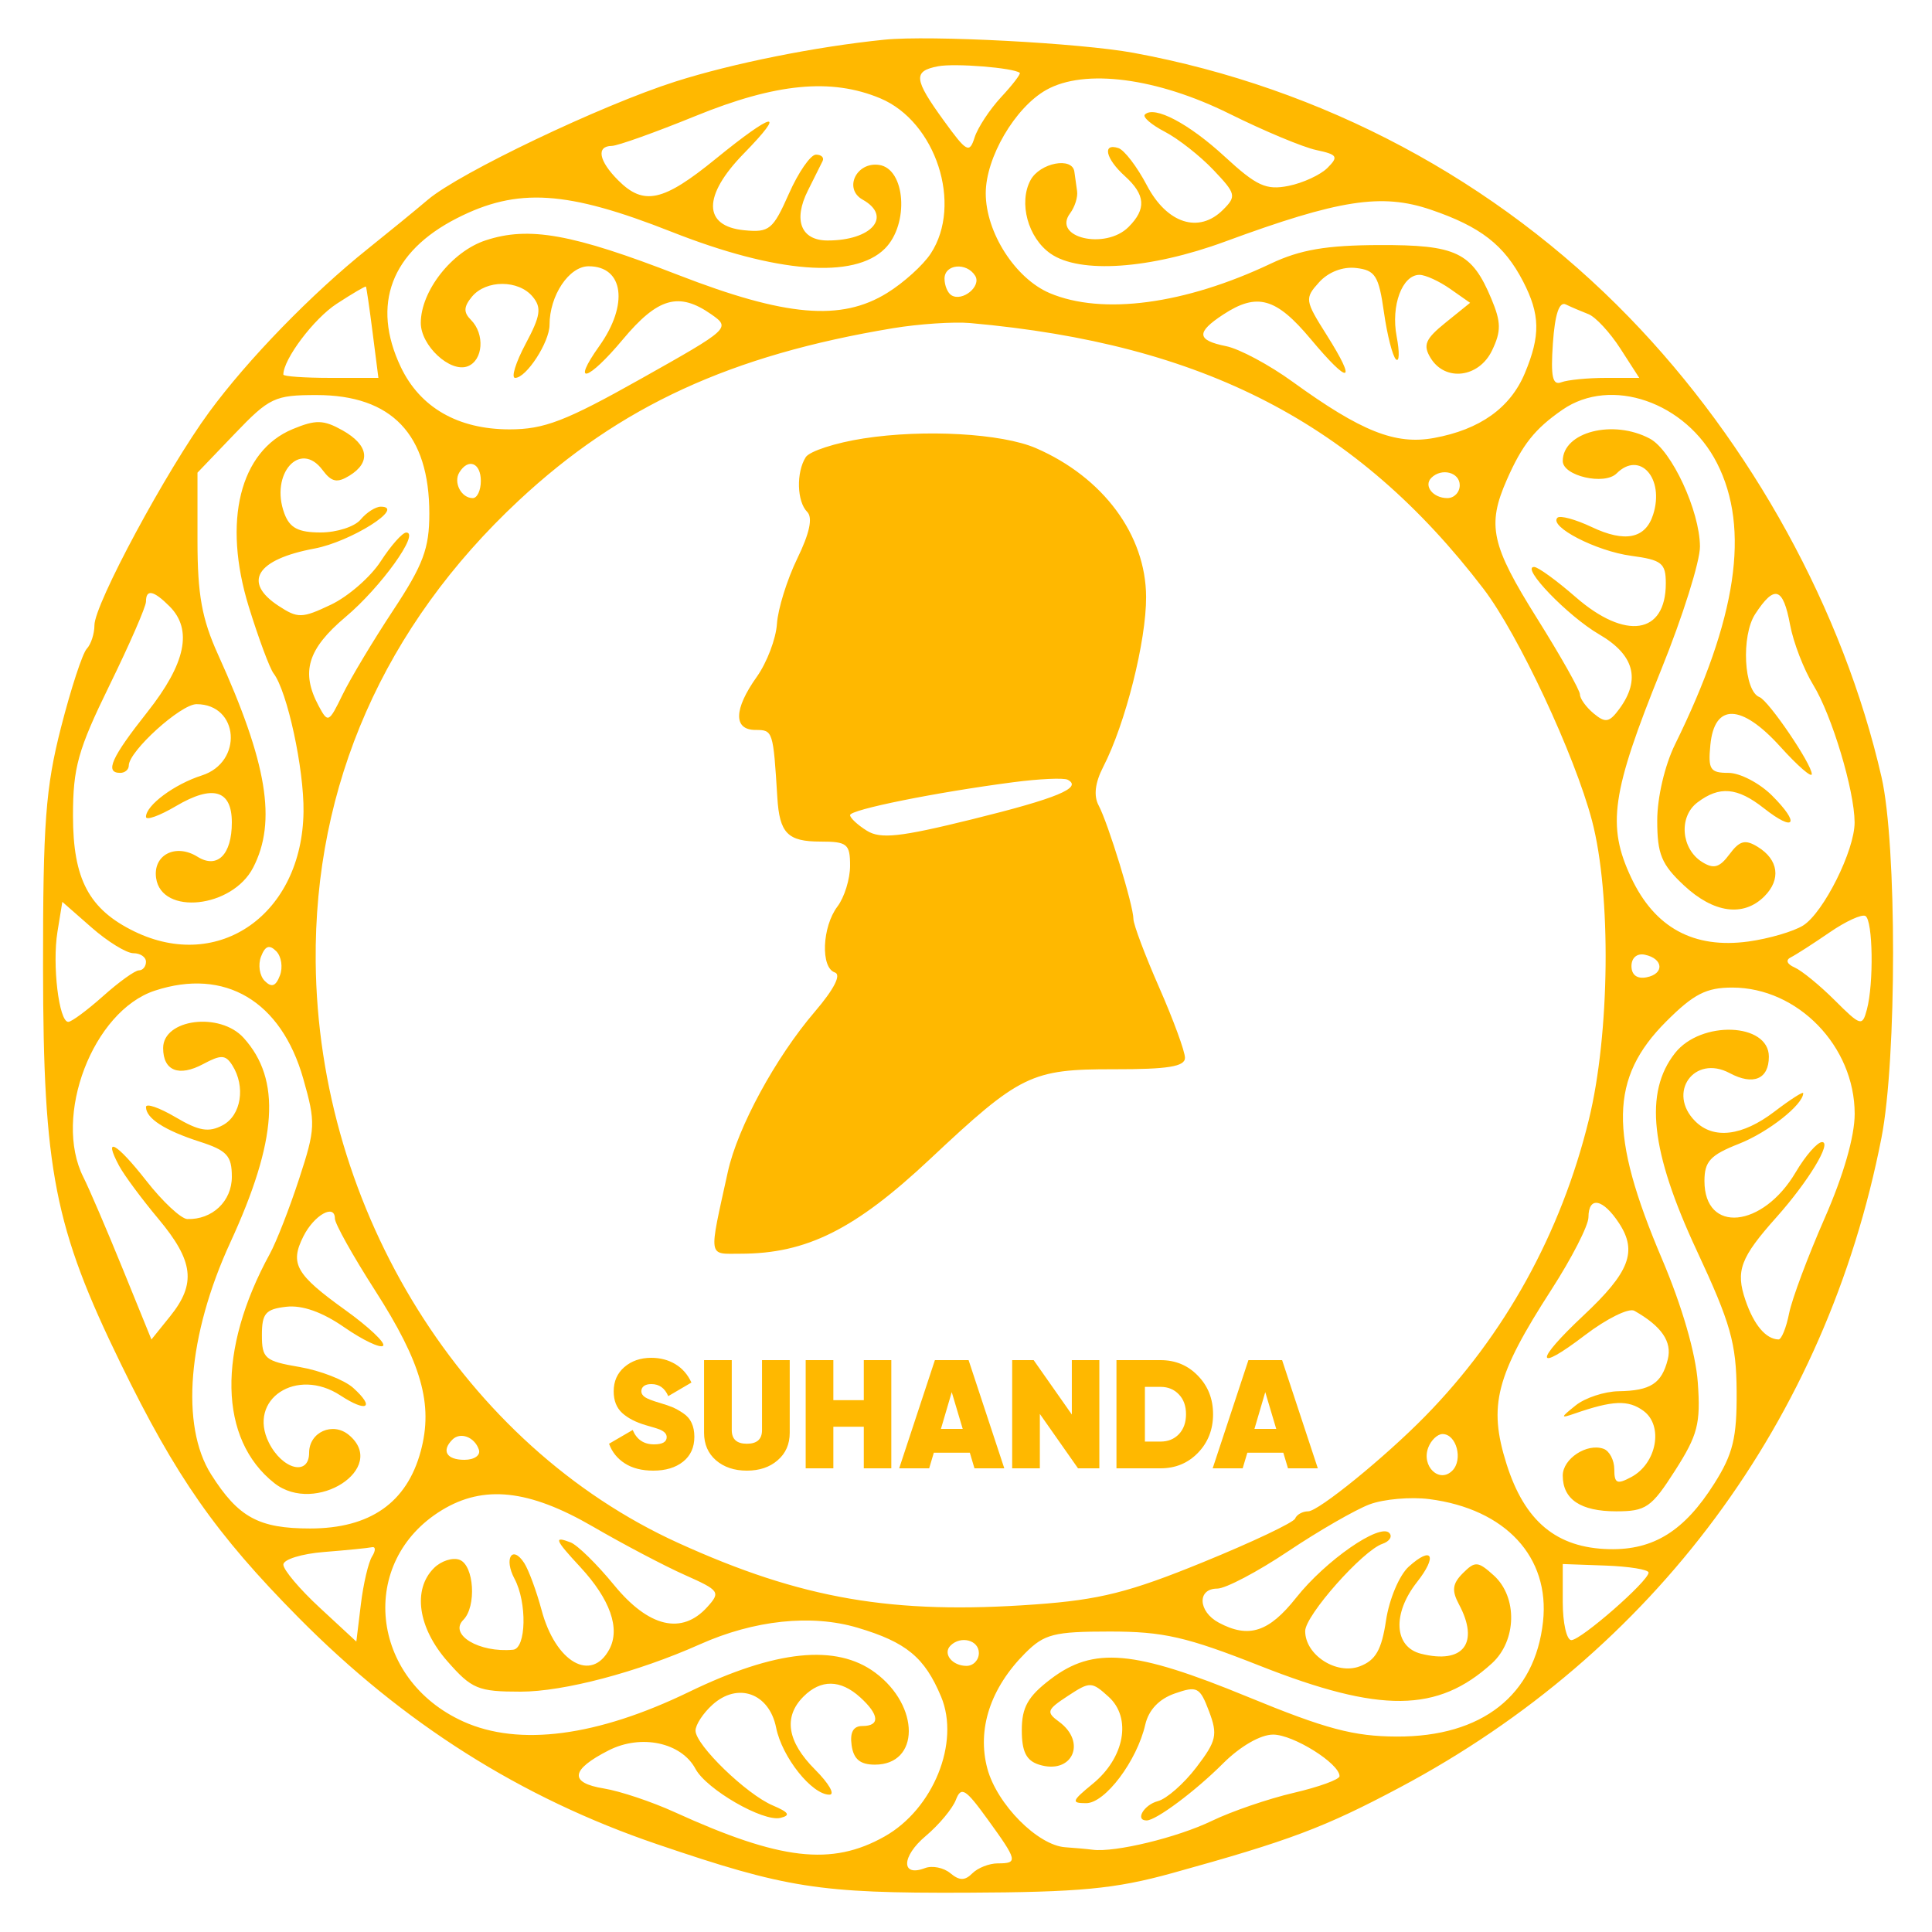 <svg width="50" height="50" viewBox="0 0 50 50" fill="none" xmlns="http://www.w3.org/2000/svg">
<path fill-rule="evenodd" clip-rule="evenodd" d="M22.889 1.027C21.108 1.208 18.964 1.638 17.476 2.112C15.563 2.722 11.894 4.473 11.075 5.167C10.75 5.443 10.05 6.015 9.52 6.439C8.067 7.601 6.413 9.302 5.411 10.668C4.313 12.164 2.444 15.636 2.444 16.181C2.444 16.4 2.355 16.675 2.245 16.791C2.135 16.907 1.835 17.824 1.578 18.829C1.18 20.387 1.111 21.305 1.114 25.052C1.119 30.294 1.408 31.767 3.125 35.291C4.557 38.228 5.585 39.698 7.72 41.857C10.431 44.599 13.48 46.528 17 47.726C20.354 48.867 21.189 48.998 25 48.983C27.954 48.971 28.856 48.885 30.333 48.477C33.374 47.636 34.273 47.298 36.222 46.262C42.811 42.76 47.262 36.758 48.692 29.446C49.092 27.401 49.093 21.854 48.694 20.113C47.705 15.797 45.336 11.481 42.159 8.209C38.714 4.66 34.234 2.27 29.333 1.367C27.952 1.113 24.066 0.908 22.889 1.027ZM24.278 1.715C23.625 1.84 23.646 2.047 24.427 3.124C25.017 3.938 25.089 3.978 25.222 3.559C25.302 3.306 25.611 2.836 25.908 2.515C26.206 2.195 26.423 1.911 26.391 1.885C26.229 1.754 24.713 1.632 24.278 1.715ZM27.076 2.328C26.268 2.784 25.511 4.078 25.511 5.002C25.511 6.016 26.277 7.21 27.169 7.587C28.53 8.161 30.667 7.876 32.889 6.822C33.648 6.463 34.322 6.347 35.688 6.342C37.692 6.335 38.092 6.526 38.597 7.734C38.85 8.339 38.853 8.571 38.615 9.068C38.276 9.777 37.403 9.885 37.024 9.265C36.82 8.93 36.887 8.773 37.412 8.349L38.046 7.837L37.529 7.475C37.245 7.276 36.888 7.113 36.736 7.113C36.289 7.113 35.993 7.909 36.145 8.706C36.223 9.113 36.215 9.381 36.128 9.301C36.041 9.222 35.9 8.672 35.816 8.079C35.683 7.139 35.592 6.993 35.098 6.936C34.753 6.895 34.379 7.039 34.139 7.304C33.761 7.722 33.769 7.774 34.334 8.669C35.131 9.932 34.931 9.983 33.92 8.774C33.026 7.704 32.533 7.566 31.659 8.139C30.949 8.603 30.967 8.806 31.732 8.959C32.074 9.028 32.849 9.442 33.454 9.881C35.232 11.168 36.112 11.518 37.111 11.335C38.3 11.118 39.088 10.556 39.463 9.658C39.871 8.682 39.86 8.139 39.417 7.282C38.929 6.34 38.318 5.865 37.024 5.425C35.756 4.995 34.657 5.165 31.707 6.251C29.765 6.966 27.941 7.092 27.186 6.562C26.604 6.155 26.357 5.247 26.669 4.664C26.911 4.212 27.756 4.05 27.805 4.446C27.821 4.569 27.852 4.794 27.875 4.946C27.898 5.099 27.816 5.357 27.695 5.519C27.221 6.149 28.606 6.475 29.206 5.875C29.673 5.408 29.646 5.042 29.111 4.557C28.614 4.108 28.519 3.695 28.944 3.832C29.097 3.882 29.428 4.315 29.68 4.795C30.2 5.787 31.028 6.053 31.652 5.429C32.004 5.078 31.988 5.014 31.402 4.397C31.059 4.036 30.494 3.591 30.146 3.41C29.798 3.229 29.566 3.029 29.629 2.965C29.87 2.724 30.768 3.197 31.698 4.055C32.522 4.814 32.767 4.926 33.346 4.811C33.72 4.736 34.174 4.526 34.355 4.345C34.647 4.053 34.613 4 34.065 3.883C33.724 3.811 32.714 3.389 31.822 2.946C29.943 2.013 28.067 1.768 27.076 2.328ZM18 3.002C16.961 3.425 15.986 3.774 15.833 3.776C15.424 3.781 15.495 4.164 16 4.668C16.661 5.33 17.162 5.219 18.52 4.113C20.028 2.885 20.378 2.818 19.248 3.975C18.182 5.066 18.188 5.855 19.262 5.959C19.909 6.022 20.005 5.943 20.416 5.015C20.662 4.458 20.978 4.002 21.117 4.002C21.256 4.002 21.334 4.077 21.289 4.168C21.244 4.26 21.073 4.604 20.908 4.932C20.522 5.7 20.73 6.224 21.419 6.224C22.565 6.224 23.099 5.599 22.324 5.166C21.827 4.887 22.161 4.184 22.75 4.268C23.435 4.366 23.535 5.8 22.901 6.434C22.108 7.227 20.095 7.07 17.387 6.002C14.668 4.929 13.394 4.848 11.826 5.647C10.122 6.515 9.605 7.881 10.371 9.495C10.87 10.546 11.852 11.111 13.184 11.112C14.082 11.113 14.636 10.9 16.587 9.803C18.891 8.508 18.912 8.488 18.41 8.136C17.568 7.546 17.025 7.701 16.117 8.787C15.212 9.87 14.772 9.991 15.51 8.955C16.274 7.882 16.142 6.891 15.234 6.891C14.727 6.891 14.222 7.647 14.222 8.407C14.222 8.854 13.622 9.78 13.332 9.78C13.223 9.78 13.345 9.384 13.602 8.901C13.99 8.174 14.022 7.963 13.786 7.679C13.42 7.237 12.58 7.237 12.214 7.678C11.999 7.938 11.992 8.083 12.187 8.278C12.553 8.644 12.505 9.326 12.103 9.48C11.652 9.653 10.889 8.945 10.89 8.356C10.891 7.531 11.694 6.508 12.566 6.221C13.689 5.85 14.811 6.052 17.555 7.117C20.334 8.195 21.769 8.319 22.959 7.582C23.384 7.32 23.892 6.861 24.088 6.561C24.92 5.292 24.221 3.146 22.78 2.544C21.514 2.015 20.084 2.152 18 3.002ZM24.444 7.211C24.444 7.387 24.524 7.58 24.622 7.641C24.906 7.816 25.405 7.409 25.238 7.138C25.017 6.781 24.444 6.834 24.444 7.211ZM8.715 7.861C8.124 8.245 7.333 9.295 7.333 9.694C7.333 9.741 7.887 9.78 8.563 9.78H9.793L9.644 8.613C9.562 7.971 9.484 7.433 9.47 7.417C9.456 7.4 9.116 7.6 8.715 7.861ZM40.189 8.882C40.129 9.75 40.179 9.981 40.407 9.893C40.57 9.831 41.09 9.78 41.563 9.78H42.424L41.934 9.02C41.665 8.603 41.294 8.203 41.111 8.131C40.928 8.06 40.663 7.947 40.522 7.879C40.352 7.798 40.241 8.132 40.189 8.882ZM23.111 8.494C18.914 9.19 16.044 10.511 13.428 12.951C9.937 16.207 8.127 20.317 8.17 24.891C8.23 31.342 12.019 37.414 17.555 39.932C20.748 41.384 23.106 41.79 26.798 41.522C28.457 41.402 29.232 41.207 31.131 40.431C32.404 39.912 33.478 39.403 33.518 39.3C33.559 39.197 33.711 39.113 33.856 39.113C34.121 39.113 35.839 37.717 36.883 36.652C38.943 34.552 40.398 31.917 41.118 28.983C41.664 26.76 41.703 23.145 41.201 21.239C40.751 19.532 39.293 16.416 38.393 15.239C35.115 10.953 31.149 8.899 25.111 8.361C24.683 8.323 23.783 8.383 23.111 8.494ZM6.073 11.228L5.111 12.232V13.999C5.111 15.389 5.225 16.017 5.643 16.94C6.917 19.75 7.167 21.264 6.551 22.454C6.01 23.502 4.178 23.698 4.04 22.723C3.955 22.124 4.547 21.82 5.112 22.173C5.625 22.493 6 22.118 6 21.284C6 20.444 5.508 20.299 4.557 20.86C4.129 21.113 3.778 21.239 3.778 21.14C3.778 20.841 4.513 20.295 5.222 20.069C6.298 19.725 6.187 18.224 5.086 18.224C4.677 18.224 3.333 19.442 3.333 19.812C3.333 19.917 3.233 20.002 3.111 20.002C2.704 20.002 2.88 19.608 3.815 18.426C4.808 17.169 4.991 16.294 4.386 15.69C3.974 15.278 3.778 15.239 3.778 15.57C3.778 15.7 3.353 16.675 2.833 17.737C2.017 19.406 1.889 19.865 1.889 21.113C1.889 22.755 2.302 23.533 3.478 24.106C5.671 25.172 7.821 23.651 7.855 21.008C7.87 19.902 7.435 17.891 7.081 17.429C6.98 17.297 6.692 16.521 6.439 15.704C5.756 13.492 6.206 11.672 7.575 11.105C8.173 10.857 8.373 10.862 8.864 11.137C9.541 11.518 9.609 11.963 9.042 12.311C8.724 12.506 8.58 12.476 8.348 12.165C7.765 11.38 6.982 12.269 7.359 13.288C7.498 13.664 7.72 13.78 8.299 13.78C8.716 13.78 9.181 13.63 9.333 13.446C9.485 13.263 9.72 13.113 9.854 13.113C10.517 13.113 9.077 14.022 8.135 14.197C6.637 14.477 6.27 15.065 7.209 15.68C7.708 16.007 7.815 16.005 8.563 15.65C9.01 15.438 9.591 14.932 9.854 14.525C10.118 14.118 10.414 13.784 10.513 13.782C10.877 13.777 9.859 15.196 8.944 15.966C7.958 16.798 7.778 17.394 8.249 18.273C8.487 18.718 8.512 18.706 8.864 17.981C9.066 17.565 9.654 16.584 10.171 15.801C10.954 14.615 11.111 14.196 11.111 13.29C11.111 11.243 10.14 10.224 8.192 10.224C7.11 10.224 6.972 10.289 6.073 11.228ZM40.438 10.603C39.722 11.097 39.398 11.504 38.996 12.418C38.478 13.595 38.59 14.107 39.778 16.002C40.389 16.977 40.889 17.864 40.889 17.972C40.889 18.081 41.05 18.303 41.246 18.466C41.55 18.718 41.65 18.699 41.913 18.34C42.467 17.582 42.293 16.945 41.389 16.419C40.576 15.947 39.34 14.664 39.705 14.673C39.806 14.675 40.288 15.025 40.775 15.45C42.067 16.578 43.111 16.42 43.111 15.098C43.111 14.573 43.008 14.491 42.214 14.384C41.31 14.263 40.078 13.627 40.306 13.399C40.373 13.332 40.773 13.441 41.194 13.64C42.056 14.049 42.586 13.941 42.784 13.315C43.082 12.378 42.437 11.654 41.838 12.252C41.524 12.566 40.444 12.317 40.444 11.931C40.444 11.178 41.749 10.844 42.7 11.353C43.261 11.654 43.989 13.22 43.995 14.143C43.998 14.525 43.547 15.959 42.993 17.328C41.705 20.514 41.581 21.367 42.215 22.714C42.824 24.01 43.834 24.56 45.25 24.366C45.779 24.293 46.415 24.107 46.663 23.953C47.192 23.622 48.001 22.003 47.997 21.282C47.993 20.455 47.407 18.508 46.929 17.73C46.683 17.329 46.412 16.627 46.327 16.169C46.146 15.194 45.925 15.125 45.425 15.89C45.056 16.453 45.13 17.887 45.535 18.041C45.772 18.131 46.889 19.775 46.889 20.033C46.889 20.139 46.523 19.82 46.075 19.325C45.066 18.208 44.369 18.191 44.264 19.28C44.202 19.915 44.259 20.002 44.733 20.002C45.03 20.002 45.538 20.267 45.862 20.591C46.597 21.326 46.451 21.548 45.648 20.916C44.959 20.374 44.499 20.334 43.927 20.769C43.44 21.138 43.506 21.967 44.05 22.308C44.351 22.497 44.502 22.454 44.759 22.108C45.02 21.756 45.165 21.717 45.487 21.915C46.029 22.246 46.099 22.76 45.662 23.197C45.121 23.738 44.35 23.633 43.579 22.913C42.998 22.37 42.889 22.104 42.889 21.235C42.889 20.64 43.084 19.807 43.348 19.269C44.953 16.009 45.3 13.68 44.435 11.984C43.629 10.404 41.696 9.736 40.438 10.603ZM22.348 11.347C21.623 11.459 20.95 11.678 20.852 11.832C20.603 12.224 20.623 12.981 20.89 13.247C21.039 13.396 20.954 13.797 20.632 14.458C20.368 15.002 20.132 15.761 20.107 16.146C20.082 16.531 19.848 17.146 19.587 17.514C18.987 18.356 18.975 18.891 19.555 18.891C20.003 18.891 20.011 18.915 20.117 20.636C20.174 21.565 20.383 21.78 21.235 21.78C21.925 21.78 22 21.841 22 22.404C22 22.747 21.853 23.222 21.674 23.459C21.275 23.987 21.233 25.043 21.606 25.167C21.778 25.224 21.587 25.598 21.088 26.182C20.072 27.368 19.09 29.177 18.837 30.324C18.337 32.598 18.314 32.446 19.164 32.446C20.871 32.446 22.125 31.821 24.063 30.002C26.403 27.806 26.686 27.668 28.831 27.672C30.224 27.674 30.667 27.603 30.667 27.376C30.667 27.211 30.367 26.393 30 25.557C29.633 24.722 29.333 23.924 29.333 23.784C29.333 23.438 28.682 21.314 28.433 20.845C28.299 20.595 28.34 20.256 28.552 19.845C29.124 18.736 29.667 16.584 29.661 15.446C29.654 13.842 28.549 12.352 26.81 11.598C25.928 11.216 23.916 11.103 22.348 11.347ZM11.889 12.224C11.727 12.486 11.937 12.891 12.235 12.891C12.35 12.891 12.444 12.691 12.444 12.446C12.444 11.978 12.121 11.848 11.889 12.224ZM37.043 12.366C36.836 12.574 37.086 12.891 37.458 12.891C37.634 12.891 37.778 12.741 37.778 12.557C37.778 12.223 37.309 12.101 37.043 12.366ZM26.222 20.244C24.215 20.506 22 20.953 22 21.095C22 21.168 22.195 21.35 22.433 21.498C22.786 21.719 23.288 21.665 25.155 21.204C27.355 20.662 28.029 20.383 27.63 20.179C27.528 20.127 26.894 20.156 26.222 20.244ZM1.487 24.115C1.348 24.97 1.525 26.446 1.767 26.446C1.851 26.446 2.256 26.146 2.667 25.78C3.077 25.413 3.495 25.113 3.595 25.113C3.696 25.113 3.778 25.013 3.778 24.891C3.778 24.768 3.631 24.669 3.452 24.669C3.273 24.669 2.786 24.369 2.37 24.004L1.613 23.34L1.487 24.115ZM47.346 24.133C46.924 24.423 46.474 24.712 46.346 24.776C46.205 24.845 46.245 24.95 46.444 25.038C46.628 25.118 47.096 25.501 47.484 25.888C48.154 26.556 48.197 26.569 48.314 26.13C48.496 25.454 48.471 23.822 48.278 23.706C48.186 23.651 47.767 23.843 47.346 24.133ZM6.755 24.757C6.674 24.969 6.717 25.253 6.852 25.387C7.03 25.565 7.137 25.526 7.244 25.246C7.326 25.034 7.282 24.751 7.148 24.616C6.97 24.439 6.863 24.477 6.755 24.757ZM42.222 25.002C42.222 25.231 42.368 25.34 42.611 25.293C43.08 25.203 43.05 24.808 42.567 24.708C42.366 24.666 42.222 24.788 42.222 25.002ZM4.007 25.638C2.406 26.164 1.362 28.89 2.159 30.468C2.307 30.761 2.764 31.826 3.174 32.834L3.919 34.666L4.404 34.064C5.082 33.221 5.011 32.635 4.101 31.546C3.668 31.028 3.21 30.41 3.083 30.172C2.656 29.374 3.012 29.57 3.787 30.559C4.209 31.099 4.687 31.544 4.848 31.549C5.494 31.568 6 31.088 6 30.456C6 29.91 5.875 29.774 5.167 29.546C4.26 29.254 3.778 28.942 3.778 28.649C3.778 28.546 4.122 28.665 4.543 28.913C5.151 29.272 5.402 29.314 5.765 29.12C6.243 28.864 6.361 28.12 6.011 27.568C5.838 27.295 5.721 27.29 5.258 27.538C4.628 27.875 4.222 27.713 4.222 27.124C4.222 26.369 5.693 26.183 6.305 26.86C7.283 27.94 7.181 29.502 5.96 32.156C4.858 34.55 4.665 36.897 5.464 38.158C6.168 39.269 6.696 39.557 8.025 39.557C9.576 39.557 10.53 38.891 10.889 37.556C11.216 36.342 10.912 35.274 9.702 33.389C9.132 32.501 8.667 31.668 8.667 31.537C8.667 31.142 8.129 31.445 7.852 31.996C7.496 32.705 7.652 32.981 8.932 33.901C9.543 34.34 9.985 34.757 9.915 34.828C9.844 34.899 9.393 34.684 8.912 34.352C8.341 33.955 7.821 33.771 7.408 33.819C6.873 33.88 6.778 33.991 6.778 34.551C6.778 35.158 6.857 35.225 7.753 35.378C8.29 35.47 8.915 35.714 9.143 35.92C9.714 36.436 9.495 36.563 8.81 36.114C7.676 35.37 6.399 36.213 6.958 37.335C7.307 38.034 8 38.209 8 37.597C8 37.064 8.611 36.79 9.028 37.136C10.06 37.993 8.163 39.221 7.101 38.384C5.661 37.249 5.616 34.946 6.985 32.446C7.152 32.141 7.493 31.269 7.741 30.509C8.167 29.207 8.173 29.058 7.848 27.915C7.276 25.904 5.821 25.042 4.007 25.638ZM43.123 26.434C41.66 27.897 41.634 29.337 43.011 32.579C43.531 33.802 43.885 35.024 43.939 35.78C44.015 36.843 43.938 37.139 43.351 38.057C42.739 39.015 42.597 39.113 41.827 39.113C40.906 39.113 40.444 38.804 40.444 38.187C40.444 37.751 41.07 37.341 41.5 37.495C41.653 37.55 41.778 37.79 41.778 38.028C41.778 38.392 41.849 38.424 42.219 38.225C42.877 37.873 43.056 36.896 42.533 36.513C42.138 36.224 41.74 36.24 40.743 36.586C40.379 36.712 40.383 36.688 40.778 36.372C41.022 36.176 41.522 36.011 41.889 36.005C42.716 35.992 43.004 35.806 43.162 35.181C43.278 34.723 43.001 34.321 42.297 33.923C42.154 33.843 41.579 34.127 41.019 34.554C39.721 35.545 39.701 35.244 40.984 34.041C42.173 32.926 42.38 32.388 41.902 31.658C41.485 31.021 41.112 30.948 41.109 31.502C41.109 31.716 40.677 32.56 40.15 33.377C38.711 35.609 38.513 36.374 38.987 37.882C39.457 39.375 40.284 40.062 41.648 40.092C42.796 40.118 43.592 39.62 44.366 38.394C44.851 37.627 44.952 37.209 44.944 36.011C44.936 34.761 44.791 34.251 43.911 32.363C42.714 29.794 42.547 28.274 43.349 27.254C44.021 26.401 45.778 26.467 45.778 27.346C45.778 27.929 45.374 28.099 44.764 27.772C43.847 27.282 43.134 28.279 43.873 29.018C44.348 29.493 45.092 29.402 45.923 28.768C46.332 28.456 46.667 28.241 46.667 28.29C46.667 28.589 45.757 29.306 45 29.603C44.263 29.893 44.111 30.057 44.111 30.564C44.111 31.932 45.617 31.787 46.473 30.337C46.726 29.908 47.033 29.557 47.155 29.557C47.417 29.557 46.795 30.582 45.977 31.499C45.039 32.55 44.912 32.889 45.173 33.652C45.391 34.29 45.701 34.657 46.028 34.665C46.104 34.667 46.228 34.363 46.302 33.989C46.377 33.615 46.79 32.511 47.219 31.534C47.708 30.423 48 29.409 47.999 28.825C47.998 27.077 46.527 25.56 44.833 25.558C44.159 25.558 43.833 25.724 43.123 26.434ZM11.708 37.257C11.418 37.546 11.557 37.78 12.018 37.78C12.277 37.78 12.443 37.663 12.393 37.516C12.285 37.191 11.914 37.05 11.708 37.257ZM36.964 37.461C36.778 37.944 37.248 38.398 37.585 38.061C37.87 37.777 37.693 37.113 37.333 37.113C37.203 37.113 37.037 37.27 36.964 37.461ZM11.435 39.083C9.255 40.411 9.567 43.46 11.993 44.554C13.434 45.204 15.453 44.939 17.829 43.788C20.074 42.7 21.643 42.538 22.653 43.29C23.814 44.154 23.807 45.669 22.642 45.669C22.261 45.669 22.091 45.528 22.04 45.169C21.992 44.832 22.083 44.669 22.318 44.669C22.782 44.669 22.759 44.377 22.26 43.925C21.75 43.463 21.243 43.457 20.794 43.907C20.269 44.432 20.371 45.073 21.094 45.797C21.451 46.154 21.619 46.446 21.466 46.446C21.011 46.446 20.239 45.476 20.086 44.711C19.907 43.818 19.092 43.526 18.436 44.121C18.196 44.338 18 44.638 18 44.788C18 45.16 19.317 46.436 20 46.725C20.418 46.903 20.467 46.982 20.197 47.047C19.749 47.155 18.283 46.309 17.999 45.778C17.634 45.095 16.592 44.873 15.755 45.298C14.765 45.801 14.722 46.139 15.63 46.286C16.046 46.354 16.869 46.629 17.457 46.897C20.197 48.145 21.522 48.299 22.891 47.529C24.153 46.82 24.851 45.096 24.356 43.911C23.93 42.892 23.456 42.5 22.193 42.125C21 41.77 19.518 41.927 18.111 42.556C16.501 43.275 14.589 43.78 13.474 43.78C12.372 43.78 12.209 43.712 11.579 42.994C10.817 42.127 10.673 41.138 11.229 40.583C11.415 40.396 11.716 40.299 11.895 40.368C12.27 40.512 12.336 41.577 11.991 41.922C11.609 42.304 12.399 42.778 13.278 42.695C13.62 42.663 13.644 41.472 13.315 40.857C13.034 40.331 13.258 39.972 13.568 40.453C13.683 40.633 13.885 41.18 14.016 41.669C14.377 43.018 15.304 43.554 15.77 42.683C16.058 42.145 15.79 41.389 15.017 40.554C14.358 39.844 14.32 39.746 14.767 39.917C14.945 39.986 15.451 40.482 15.893 41.022C16.788 42.114 17.646 42.317 18.302 41.592C18.654 41.203 18.625 41.162 17.725 40.761C17.204 40.53 16.129 39.964 15.337 39.504C13.689 38.549 12.518 38.422 11.435 39.083ZM35.444 38.933C35.078 39.071 34.129 39.617 33.336 40.148C32.543 40.679 31.718 41.113 31.502 41.113C30.978 41.113 31.004 41.706 31.541 41.994C32.317 42.409 32.838 42.241 33.545 41.348C34.307 40.386 35.712 39.41 35.956 39.674C36.041 39.765 35.961 39.891 35.778 39.954C35.267 40.127 33.778 41.808 33.778 42.212C33.778 42.831 34.588 43.354 35.192 43.124C35.602 42.968 35.756 42.699 35.871 41.932C35.953 41.386 36.215 40.765 36.456 40.547C37.066 39.995 37.209 40.263 36.67 40.947C36.028 41.764 36.077 42.624 36.777 42.799C37.873 43.074 38.294 42.522 37.756 41.517C37.566 41.161 37.588 40.985 37.86 40.713C38.176 40.397 38.25 40.403 38.66 40.773C39.278 41.333 39.254 42.461 38.611 43.047C37.208 44.325 35.726 44.341 32.612 43.113C30.706 42.361 30.108 42.224 28.725 42.224C27.277 42.224 27.027 42.287 26.533 42.782C25.631 43.684 25.28 44.755 25.553 45.772C25.802 46.696 26.859 47.761 27.573 47.807C27.808 47.823 28.125 47.851 28.278 47.871C28.857 47.946 30.47 47.555 31.363 47.124C31.874 46.877 32.826 46.551 33.479 46.399C34.132 46.247 34.667 46.053 34.667 45.967C34.667 45.64 33.471 44.891 32.948 44.891C32.622 44.891 32.097 45.194 31.654 45.636C30.934 46.356 29.92 47.113 29.674 47.113C29.367 47.113 29.603 46.708 29.966 46.613C30.192 46.554 30.64 46.16 30.962 45.738C31.484 45.054 31.519 44.897 31.29 44.289C31.053 43.661 30.983 43.625 30.404 43.827C29.996 43.969 29.727 44.253 29.639 44.635C29.423 45.573 28.601 46.665 28.111 46.666C27.716 46.666 27.735 46.611 28.277 46.167C29.105 45.492 29.294 44.458 28.69 43.912C28.252 43.515 28.209 43.514 27.634 43.892C27.091 44.248 27.069 44.31 27.406 44.557C28.14 45.094 27.745 45.94 26.887 45.668C26.56 45.564 26.444 45.331 26.444 44.776C26.444 44.185 26.603 43.903 27.188 43.458C28.301 42.609 29.347 42.702 32.291 43.914C34.318 44.748 35.032 44.938 36.154 44.942C38.355 44.949 39.725 43.872 39.933 41.972C40.117 40.296 38.963 39.052 36.991 38.797C36.507 38.735 35.811 38.796 35.444 38.933ZM8.389 40.165C7.808 40.211 7.333 40.358 7.333 40.492C7.333 40.627 7.758 41.13 8.278 41.61L9.222 42.484L9.339 41.521C9.403 40.991 9.534 40.432 9.63 40.28C9.726 40.127 9.723 40.02 9.624 40.042C9.525 40.064 8.969 40.119 8.389 40.165ZM40.444 41.462C40.444 42.003 40.544 42.446 40.666 42.446C40.917 42.446 42.667 40.915 42.665 40.698C42.664 40.621 42.164 40.539 41.554 40.517L40.444 40.477V41.462ZM24.599 42.588C24.391 42.796 24.642 43.113 25.013 43.113C25.189 43.113 25.333 42.963 25.333 42.78C25.333 42.445 24.864 42.323 24.599 42.588ZM24.738 46.58C24.651 46.807 24.299 47.228 23.956 47.517C23.325 48.048 23.315 48.586 23.939 48.346C24.126 48.275 24.42 48.334 24.593 48.477C24.831 48.675 24.97 48.676 25.165 48.481C25.306 48.34 25.602 48.224 25.822 48.224C26.351 48.224 26.335 48.154 25.559 47.083C24.987 46.292 24.875 46.224 24.738 46.58Z" fill="#FFB800"/>
<path d="M16.906 38.06C16.61 38.06 16.364 37.997 16.17 37.872C15.975 37.747 15.839 37.577 15.762 37.364L16.374 37.008C16.478 37.256 16.662 37.38 16.926 37.38C17.144 37.38 17.254 37.317 17.254 37.192C17.254 37.109 17.191 37.043 17.066 36.992C17.012 36.971 16.895 36.935 16.714 36.884C16.458 36.809 16.255 36.705 16.106 36.572C15.956 36.436 15.882 36.248 15.882 36.008C15.882 35.749 15.974 35.54 16.158 35.38C16.344 35.22 16.576 35.14 16.854 35.14C17.088 35.14 17.296 35.195 17.478 35.304C17.659 35.413 17.798 35.572 17.894 35.78L17.294 36.132C17.206 35.924 17.06 35.82 16.858 35.82C16.772 35.82 16.707 35.837 16.662 35.872C16.619 35.907 16.598 35.951 16.598 36.004C16.598 36.065 16.63 36.117 16.694 36.16C16.76 36.203 16.888 36.252 17.078 36.308C17.214 36.348 17.323 36.385 17.406 36.42C17.488 36.455 17.579 36.505 17.678 36.572C17.776 36.636 17.85 36.72 17.898 36.824C17.946 36.925 17.97 37.045 17.97 37.184C17.97 37.459 17.872 37.673 17.678 37.828C17.483 37.983 17.226 38.06 16.906 38.06ZM20.125 37.792C19.92 37.971 19.655 38.06 19.329 38.06C19.004 38.06 18.738 37.971 18.529 37.792C18.324 37.613 18.221 37.376 18.221 37.08V35.2H18.938V37.012C18.938 37.247 19.068 37.364 19.329 37.364C19.591 37.364 19.721 37.247 19.721 37.012V35.2H20.438V37.08C20.438 37.376 20.334 37.613 20.125 37.792ZM22.355 35.2H23.067V38H22.355V36.924H21.567V38H20.851V35.2H21.567V36.236H22.355V35.2ZM25.219 38L25.099 37.596H24.167L24.047 38H23.271L24.195 35.2H25.067L25.991 38H25.219ZM24.351 36.98H24.915L24.631 36.028L24.351 36.98ZM27.739 35.2H28.451V38H27.899L26.911 36.592V38H26.195V35.2H26.751L27.739 36.608V35.2ZM30.034 35.2C30.421 35.2 30.743 35.335 31.002 35.604C31.263 35.871 31.394 36.203 31.394 36.6C31.394 36.997 31.263 37.331 31.002 37.6C30.743 37.867 30.421 38 30.034 38H28.894V35.2H30.034ZM30.034 37.308C30.229 37.308 30.387 37.244 30.51 37.116C30.633 36.985 30.694 36.813 30.694 36.6C30.694 36.387 30.633 36.216 30.51 36.088C30.387 35.957 30.229 35.892 30.034 35.892H29.63V37.308H30.034ZM33.333 38L33.212 37.596H32.281L32.16 38H31.384L32.309 35.2H33.181L34.105 38H33.333ZM32.465 36.98H33.029L32.745 36.028L32.465 36.98Z" fill="#FFB800"/>
</svg>
